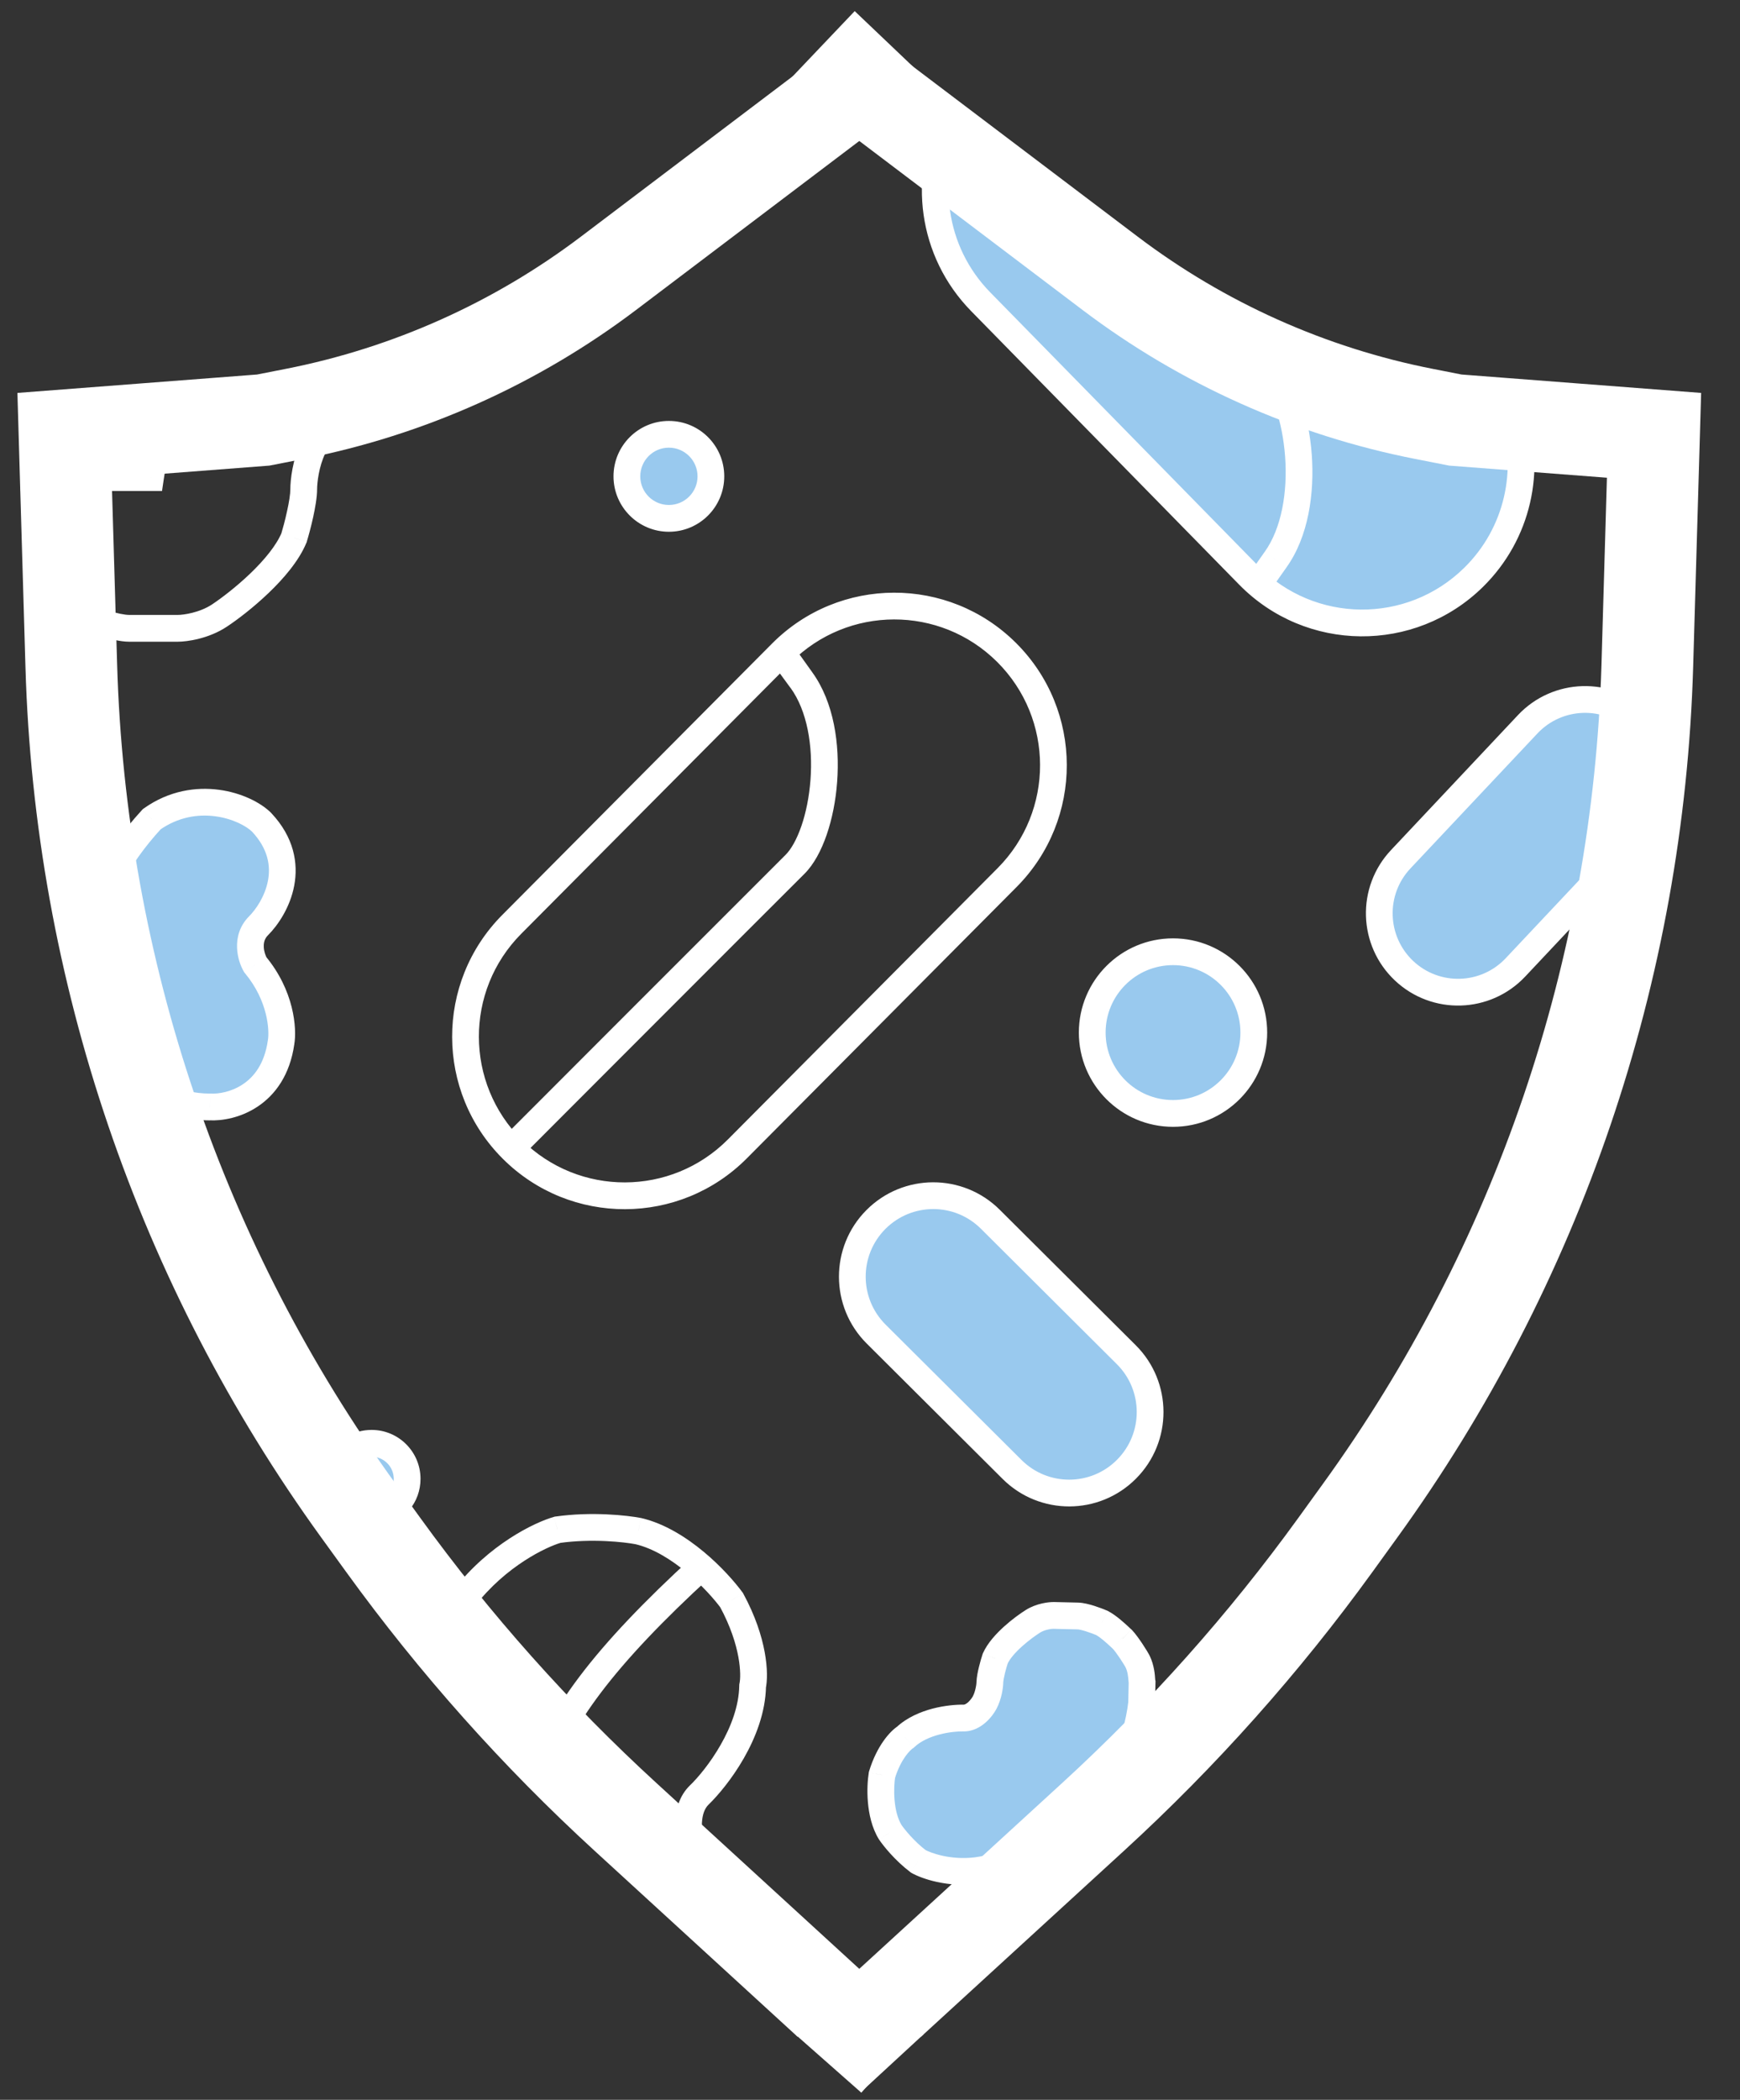 <svg width="34" height="41" viewBox="0 0 34 41" fill="none" xmlns="http://www.w3.org/2000/svg">
<rect x="0" y="0" width="34" height="41" fill="#333333" stroke="none"/>
<path fill-rule="evenodd" clip-rule="evenodd" d="M19.163 5.892C18.2 4.91 18.021 3.45 18.621 2.292C20.024 3.739 21.845 5.085 23.974 6.163C25.857 7.117 27.767 7.752 29.564 8.076C29.927 9.166 29.668 10.416 28.792 11.275C27.567 12.476 25.601 12.457 24.4 11.233L19.163 5.892ZM32.028 14.076C32.27 14.303 32.421 14.59 32.482 14.892C32.414 15.255 32.349 15.625 32.286 16.002C32.232 16.09 32.168 16.174 32.094 16.253L29.613 18.889C29.03 19.508 28.055 19.538 27.436 18.955C26.817 18.372 26.787 17.398 27.37 16.778L29.852 14.142C30.434 13.523 31.409 13.493 32.028 14.076ZM22.013 28.687C21.396 29.306 20.395 29.308 19.776 28.692L17.12 26.049C16.501 25.433 16.499 24.431 17.115 23.812C17.731 23.194 18.733 23.191 19.352 23.807L22.007 26.451C22.626 27.067 22.629 28.068 22.013 28.687ZM3.409 21.488C3.409 21.488 0.062 19.152 2.967 15.994C3.826 15.388 4.798 15.742 5.114 16.057C5.871 16.866 5.387 17.741 5.051 18.078C4.798 18.331 4.903 18.689 4.987 18.836C5.493 19.442 5.535 20.099 5.493 20.351C5.341 21.412 4.503 21.635 4.103 21.614C3.75 21.614 3.493 21.53 3.409 21.488ZM22.921 21.741C23.793 21.741 24.5 21.034 24.5 20.162C24.5 19.29 23.793 18.583 22.921 18.583C22.049 18.583 21.342 19.29 21.342 20.162C21.342 21.034 22.049 21.741 22.921 21.741ZM7.408 29.555C7.721 29.487 7.955 29.209 7.955 28.876C7.955 28.492 7.644 28.181 7.261 28.181C6.998 28.181 6.77 28.327 6.652 28.541C6.908 28.872 7.16 29.21 7.408 29.555ZM13.07 10.122C13.524 10.122 13.891 9.754 13.891 9.301C13.891 8.847 13.524 8.48 13.07 8.48C12.617 8.48 12.249 8.847 12.249 9.301C12.249 9.754 12.617 10.122 13.07 10.122ZM20.362 36.123C20.932 35.837 22.119 34.863 22.307 33.256L22.317 32.853C22.314 32.844 22.313 32.826 22.312 32.802C22.306 32.724 22.296 32.582 22.232 32.449C22.202 32.386 22.027 32.109 21.93 32.008L21.913 31.992L21.889 31.971L21.889 31.971C21.8 31.887 21.657 31.755 21.53 31.688C21.427 31.645 21.189 31.556 21.064 31.553L20.594 31.542C20.521 31.541 20.337 31.561 20.184 31.657C19.994 31.776 19.579 32.089 19.447 32.383C19.414 32.486 19.346 32.722 19.343 32.846C19.341 32.918 19.318 33.099 19.239 33.246C19.185 33.348 19.026 33.551 18.825 33.546C18.585 33.541 18.022 33.608 17.689 33.922C17.594 33.982 17.369 34.212 17.234 34.655C17.197 34.882 17.178 35.423 17.395 35.775C17.466 35.88 17.675 36.141 17.946 36.345C18.1 36.432 18.541 36.589 19.069 36.527C19.33 36.492 19.955 36.361 20.362 36.123Z" fill="#99C9EE"/>
<path d="M18.621 2.292L18.808 2.11L18.556 1.849L18.389 2.171L18.621 2.292ZM19.163 5.892L18.977 6.075L18.977 6.075L19.163 5.892ZM23.974 6.163L24.092 5.93L24.092 5.93L23.974 6.163ZM29.564 8.076L29.812 7.993L29.763 7.846L29.61 7.818L29.564 8.076ZM28.792 11.275L28.975 11.462L28.975 11.462L28.792 11.275ZM24.4 11.233L24.587 11.05L24.587 11.05L24.4 11.233ZM32.482 14.892L32.739 14.94L32.748 14.89L32.738 14.84L32.482 14.892ZM32.028 14.076L31.849 14.266L31.849 14.266L32.028 14.076ZM32.286 16.002L32.509 16.139L32.535 16.095L32.544 16.045L32.286 16.002ZM32.094 16.253L31.904 16.074L31.904 16.074L32.094 16.253ZM29.613 18.889L29.803 19.068L29.803 19.068L29.613 18.889ZM27.436 18.955L27.257 19.145L27.257 19.145L27.436 18.955ZM27.37 16.778L27.56 16.957L27.56 16.957L27.37 16.778ZM29.852 14.142L29.661 13.963L29.661 13.963L29.852 14.142ZM19.776 28.692L19.592 28.878L19.592 28.878L19.776 28.692ZM22.013 28.687L21.827 28.503L21.827 28.503L22.013 28.687ZM17.12 26.049L16.936 26.234L16.936 26.234L17.12 26.049ZM17.115 23.812L16.93 23.628L16.93 23.628L17.115 23.812ZM19.352 23.807L19.167 23.992L19.167 23.992L19.352 23.807ZM22.007 26.451L22.192 26.266L22.192 26.266L22.007 26.451ZM2.967 15.994L2.816 15.781L2.793 15.797L2.774 15.817L2.967 15.994ZM3.409 21.488L3.259 21.702L3.275 21.713L3.292 21.722L3.409 21.488ZM5.114 16.057L5.304 15.879L5.299 15.873L5.114 16.057ZM5.051 18.078L4.866 17.893L4.866 17.893L5.051 18.078ZM4.987 18.836L4.761 18.965L4.772 18.985L4.787 19.003L4.987 18.836ZM5.493 20.351L5.235 20.308L5.234 20.314L5.493 20.351ZM4.103 21.614L4.117 21.353H4.103V21.614ZM7.408 29.555L7.196 29.707L7.296 29.847L7.464 29.81L7.408 29.555ZM6.652 28.541L6.423 28.415L6.34 28.566L6.445 28.701L6.652 28.541ZM22.307 33.256L22.567 33.286L22.568 33.274L22.569 33.262L22.307 33.256ZM20.362 36.123L20.244 35.89L20.237 35.893L20.229 35.898L20.362 36.123ZM22.317 32.853L22.578 32.859L22.579 32.827L22.572 32.795L22.317 32.853ZM22.312 32.802L22.572 32.784L22.572 32.784L22.312 32.802ZM22.232 32.449L21.996 32.561L21.996 32.561L22.232 32.449ZM21.93 32.008L22.118 31.826L22.112 31.82L22.106 31.815L21.93 32.008ZM21.913 31.992L21.735 32.184L21.736 32.185L21.913 31.992ZM21.889 31.971L21.704 32.156L21.712 32.162L21.889 31.971ZM21.889 31.971L22.074 31.786L22.067 31.779L21.889 31.971ZM21.53 31.688L21.651 31.457L21.642 31.452L21.632 31.448L21.53 31.688ZM21.064 31.553L21.057 31.815L21.057 31.815L21.064 31.553ZM20.594 31.542L20.6 31.281L20.6 31.281L20.594 31.542ZM20.184 31.657L20.323 31.878L20.323 31.878L20.184 31.657ZM19.447 32.383L19.209 32.276L19.203 32.289L19.199 32.302L19.447 32.383ZM19.343 32.846L19.081 32.84L19.081 32.84L19.343 32.846ZM19.239 33.246L19.009 33.123L19.009 33.123L19.239 33.246ZM18.825 33.546L18.831 33.285L18.831 33.285L18.825 33.546ZM17.689 33.922L17.828 34.144L17.85 34.13L17.869 34.112L17.689 33.922ZM17.234 34.655L16.984 34.579L16.979 34.596L16.976 34.614L17.234 34.655ZM17.395 35.775L17.173 35.912L17.179 35.921L17.395 35.775ZM17.946 36.345L17.788 36.554L17.802 36.565L17.818 36.574L17.946 36.345ZM19.069 36.527L19.099 36.786L19.103 36.786L19.069 36.527ZM15.533 16.878L15.349 16.693L15.349 16.693L15.533 16.878ZM10.001 18.047L9.816 17.863L9.816 17.863L10.001 18.047ZM19.679 17.136L19.864 17.32L19.864 17.32L19.679 17.136ZM14.409 22.433L14.224 22.248L14.224 22.248L14.409 22.433ZM10.012 22.444L9.828 22.629L9.828 22.629L10.012 22.444ZM19.668 12.739L19.484 12.924L19.484 12.924L19.668 12.739ZM24.796 7.209L24.611 7.394L24.611 7.394L24.796 7.209ZM24.925 10.928L24.712 10.776L24.711 10.777L24.925 10.928ZM9.218 7.28L9.073 7.063L9.052 7.077L9.033 7.095L9.218 7.28ZM6.124 8.732L5.89 8.616L5.89 8.616L6.124 8.732ZM5.745 10.501L5.986 10.601L5.992 10.589L5.995 10.576L5.745 10.501ZM4.293 12.016L4.148 11.799L4.148 11.799L4.293 12.016ZM1.578 12.016L1.461 12.25L1.47 12.255L1.481 12.259L1.578 12.016ZM2.94 9.326V9.587H3.166L3.199 9.364L2.94 9.326ZM9.075 31.199L8.868 31.038L8.866 31.042L9.075 31.199ZM10.896 29.869L10.859 29.611L10.841 29.613L10.824 29.618L10.896 29.869ZM12.475 29.896L12.535 29.642L12.524 29.64L12.475 29.896ZM14.295 31.244L14.525 31.119L14.517 31.103L14.506 31.089L14.295 31.244ZM14.707 32.918L14.451 32.863L14.446 32.888L14.445 32.914L14.707 32.918ZM13.662 35.05L13.481 34.862L13.481 34.862L13.662 35.05ZM13.514 36.057L13.265 36.136L13.265 36.136L13.514 36.057ZM13.941 36.766L13.754 36.948L13.754 36.948L13.941 36.766ZM14.455 37.565L14.698 37.469L14.693 37.457L14.687 37.445L14.455 37.565ZM18.389 2.171C17.739 3.428 17.932 5.01 18.977 6.075L19.35 5.709C18.468 4.81 18.304 3.473 18.853 2.412L18.389 2.171ZM24.092 5.93C21.987 4.864 20.19 3.534 18.808 2.11L18.433 2.473C19.858 3.943 21.703 5.306 23.856 6.396L24.092 5.93ZM29.61 7.818C27.839 7.499 25.954 6.873 24.092 5.93L23.856 6.396C25.761 7.361 27.694 8.004 29.517 8.333L29.61 7.818ZM28.975 11.462C29.924 10.53 30.205 9.175 29.812 7.993L29.316 8.158C29.648 9.157 29.411 10.303 28.609 11.089L28.975 11.462ZM24.214 11.416C25.516 12.743 27.647 12.764 28.975 11.462L28.609 11.089C27.487 12.189 25.687 12.171 24.587 11.05L24.214 11.416ZM18.977 6.075L24.214 11.416L24.587 11.05L19.35 5.709L18.977 6.075ZM32.738 14.84C32.667 14.487 32.489 14.151 32.207 13.886L31.849 14.266C32.05 14.455 32.175 14.693 32.226 14.943L32.738 14.84ZM32.544 16.045C32.606 15.67 32.671 15.301 32.739 14.94L32.225 14.844C32.157 15.209 32.091 15.581 32.028 15.959L32.544 16.045ZM32.284 16.432C32.37 16.34 32.445 16.242 32.509 16.139L32.063 15.865C32.019 15.938 31.965 16.008 31.904 16.074L32.284 16.432ZM29.803 19.068L32.284 16.432L31.904 16.074L29.422 18.71L29.803 19.068ZM27.257 19.145C27.981 19.827 29.121 19.792 29.803 19.068L29.422 18.71C28.938 19.224 28.129 19.248 27.615 18.765L27.257 19.145ZM27.18 16.599C26.498 17.323 26.533 18.463 27.257 19.145L27.615 18.765C27.101 18.281 27.076 17.471 27.56 16.957L27.18 16.599ZM29.661 13.963L27.18 16.599L27.56 16.957L30.042 14.321L29.661 13.963ZM32.207 13.886C31.483 13.204 30.343 13.239 29.661 13.963L30.042 14.321C30.526 13.807 31.335 13.783 31.849 14.266L32.207 13.886ZM19.592 28.878C20.313 29.595 21.48 29.593 22.198 28.871L21.827 28.503C21.313 29.02 20.477 29.021 19.961 28.507L19.592 28.878ZM16.936 26.234L19.592 28.878L19.961 28.507L17.305 25.864L16.936 26.234ZM16.93 23.628C16.212 24.349 16.215 25.516 16.936 26.234L17.305 25.864C16.788 25.349 16.786 24.514 17.3 23.997L16.93 23.628ZM19.536 23.622C18.815 22.904 17.648 22.907 16.93 23.628L17.3 23.997C17.815 23.48 18.651 23.478 19.167 23.992L19.536 23.622ZM22.192 26.266L19.536 23.622L19.167 23.992L21.823 26.636L22.192 26.266ZM22.198 28.871C22.916 28.15 22.913 26.983 22.192 26.266L21.823 26.636C22.34 27.15 22.342 27.986 21.827 28.503L22.198 28.871ZM2.774 15.817C2.02 16.638 1.655 17.423 1.552 18.148C1.448 18.872 1.609 19.513 1.863 20.039C2.117 20.563 2.465 20.977 2.746 21.258C2.888 21.4 3.014 21.509 3.105 21.584C3.151 21.621 3.189 21.65 3.215 21.67C3.228 21.68 3.239 21.688 3.246 21.693C3.25 21.696 3.253 21.698 3.255 21.699C3.256 21.7 3.257 21.701 3.258 21.701C3.258 21.701 3.258 21.702 3.259 21.702C3.259 21.702 3.259 21.702 3.259 21.702C3.259 21.702 3.259 21.702 3.409 21.488C3.558 21.274 3.558 21.274 3.559 21.274C3.559 21.274 3.559 21.274 3.559 21.274C3.559 21.274 3.559 21.274 3.559 21.274C3.559 21.274 3.558 21.274 3.558 21.273C3.557 21.273 3.555 21.271 3.552 21.27C3.547 21.266 3.539 21.26 3.529 21.252C3.508 21.236 3.476 21.212 3.436 21.179C3.356 21.114 3.243 21.016 3.116 20.889C2.861 20.634 2.554 20.266 2.334 19.811C2.115 19.358 1.983 18.823 2.069 18.222C2.155 17.621 2.461 16.93 3.159 16.171L2.774 15.817ZM5.299 15.873C5.093 15.667 4.714 15.479 4.279 15.421C3.834 15.362 3.307 15.434 2.816 15.781L3.117 16.208C3.485 15.948 3.874 15.894 4.209 15.939C4.554 15.985 4.819 16.133 4.929 16.242L5.299 15.873ZM5.235 18.263C5.432 18.066 5.669 17.718 5.749 17.293C5.832 16.854 5.743 16.347 5.304 15.879L4.923 16.236C5.242 16.576 5.29 16.911 5.236 17.196C5.179 17.496 5.006 17.753 4.866 17.893L5.235 18.263ZM5.214 18.706C5.19 18.663 5.157 18.578 5.154 18.487C5.151 18.402 5.172 18.326 5.235 18.263L4.866 17.893C4.677 18.083 4.624 18.312 4.632 18.506C4.639 18.694 4.701 18.861 4.761 18.965L5.214 18.706ZM5.75 20.394C5.804 20.074 5.746 19.338 5.188 18.669L4.787 19.003C5.239 19.546 5.266 20.124 5.235 20.308L5.75 20.394ZM4.09 21.875C4.338 21.888 4.705 21.827 5.036 21.606C5.378 21.378 5.665 20.991 5.751 20.388L5.234 20.314C5.168 20.773 4.962 21.027 4.746 21.171C4.521 21.322 4.269 21.361 4.117 21.353L4.09 21.875ZM3.292 21.722C3.417 21.784 3.714 21.876 4.103 21.876V21.353C3.785 21.353 3.569 21.276 3.526 21.254L3.292 21.722ZM24.238 20.162C24.238 20.89 23.648 21.479 22.921 21.479V22.002C23.937 22.002 24.761 21.178 24.761 20.162H24.238ZM22.921 18.845C23.648 18.845 24.238 19.434 24.238 20.162H24.761C24.761 19.146 23.937 18.322 22.921 18.322V18.845ZM21.604 20.162C21.604 19.434 22.193 18.845 22.921 18.845V18.322C21.905 18.322 21.081 19.146 21.081 20.162H21.604ZM22.921 21.479C22.193 21.479 21.604 20.89 21.604 20.162H21.081C21.081 21.178 21.905 22.002 22.921 22.002V21.479ZM7.694 28.876C7.694 29.084 7.548 29.257 7.353 29.3L7.464 29.81C7.894 29.717 8.217 29.335 8.217 28.876H7.694ZM7.261 28.443C7.5 28.443 7.694 28.637 7.694 28.876H8.217C8.217 28.348 7.789 27.92 7.261 27.92V28.443ZM6.881 28.667C6.955 28.533 7.097 28.443 7.261 28.443V27.92C6.899 27.92 6.585 28.121 6.423 28.415L6.881 28.667ZM7.621 29.402C7.371 29.055 7.116 28.714 6.859 28.381L6.445 28.701C6.699 29.029 6.95 29.365 7.196 29.707L7.621 29.402ZM13.63 9.301C13.63 9.61 13.379 9.86 13.07 9.86V10.383C13.668 10.383 14.152 9.898 14.152 9.301H13.63ZM13.07 8.741C13.379 8.741 13.63 8.992 13.63 9.301H14.152C14.152 8.703 13.668 8.219 13.07 8.219V8.741ZM12.511 9.301C12.511 8.992 12.761 8.741 13.07 8.741V8.219C12.473 8.219 11.988 8.703 11.988 9.301H12.511ZM13.07 9.86C12.761 9.86 12.511 9.61 12.511 9.301H11.988C11.988 9.898 12.473 10.383 13.07 10.383V9.86ZM22.048 33.225C21.873 34.718 20.764 35.629 20.244 35.89L20.479 36.357C21.1 36.045 22.366 35.007 22.567 33.286L22.048 33.225ZM22.055 32.847L22.046 33.25L22.569 33.262L22.578 32.859L22.055 32.847ZM22.051 32.821C22.052 32.832 22.054 32.877 22.062 32.911L22.572 32.795C22.573 32.8 22.573 32.803 22.573 32.805C22.574 32.807 22.574 32.809 22.574 32.81C22.574 32.811 22.574 32.811 22.574 32.809C22.574 32.807 22.574 32.803 22.573 32.799C22.573 32.795 22.573 32.79 22.572 32.784L22.051 32.821ZM21.996 32.561C22.036 32.645 22.045 32.742 22.051 32.821L22.572 32.784C22.567 32.707 22.555 32.519 22.468 32.336L21.996 32.561ZM21.741 32.189C21.772 32.221 21.829 32.297 21.889 32.387C21.917 32.429 21.943 32.47 21.963 32.503C21.973 32.52 21.981 32.534 21.988 32.545C21.994 32.557 21.997 32.562 21.996 32.561L22.468 32.336C22.444 32.286 22.383 32.187 22.324 32.098C22.264 32.008 22.185 31.896 22.118 31.826L21.741 32.189ZM21.736 32.185L21.753 32.2L22.106 31.815L22.09 31.8L21.736 32.185ZM21.712 32.162L21.735 32.184L22.09 31.801L22.067 31.779L21.712 32.162ZM21.705 32.155L21.705 32.155L22.074 31.786L22.074 31.786L21.705 32.155ZM21.409 31.92C21.499 31.967 21.614 32.072 21.712 32.162L22.067 31.779C21.985 31.703 21.816 31.543 21.651 31.457L21.409 31.92ZM21.057 31.815C21.079 31.815 21.139 31.827 21.226 31.855C21.305 31.88 21.383 31.91 21.428 31.929L21.632 31.448C21.574 31.423 21.481 31.387 21.384 31.356C21.295 31.328 21.173 31.295 21.07 31.292L21.057 31.815ZM20.588 31.804L21.057 31.815L21.07 31.292L20.6 31.281L20.588 31.804ZM20.323 31.878C20.368 31.85 20.422 31.83 20.477 31.818C20.532 31.805 20.575 31.803 20.588 31.804L20.6 31.281C20.494 31.279 20.254 31.305 20.046 31.435L20.323 31.878ZM19.686 32.49C19.729 32.394 19.832 32.272 19.969 32.148C20.101 32.03 20.239 31.931 20.323 31.878L20.046 31.435C19.939 31.502 19.775 31.619 19.619 31.76C19.468 31.897 19.298 32.078 19.209 32.276L19.686 32.49ZM19.604 32.852C19.605 32.821 19.616 32.755 19.637 32.669C19.657 32.589 19.68 32.511 19.696 32.465L19.199 32.302C19.18 32.358 19.153 32.449 19.13 32.544C19.108 32.632 19.084 32.746 19.081 32.84L19.604 32.852ZM19.47 33.369C19.574 33.174 19.602 32.948 19.604 32.852L19.081 32.84C19.081 32.858 19.077 32.904 19.064 32.962C19.052 33.02 19.033 33.077 19.009 33.123L19.47 33.369ZM18.819 33.807C19.011 33.812 19.162 33.718 19.259 33.633C19.358 33.546 19.43 33.444 19.47 33.369L19.009 33.123C18.994 33.15 18.959 33.2 18.915 33.24C18.868 33.28 18.84 33.285 18.831 33.285L18.819 33.807ZM17.869 34.112C17.991 33.997 18.168 33.917 18.358 33.867C18.546 33.818 18.723 33.805 18.819 33.807L18.831 33.285C18.688 33.282 18.463 33.3 18.226 33.361C17.991 33.423 17.721 33.533 17.51 33.732L17.869 34.112ZM17.484 34.732C17.543 34.537 17.621 34.394 17.69 34.296C17.725 34.247 17.757 34.21 17.783 34.184C17.796 34.171 17.806 34.161 17.815 34.154C17.819 34.151 17.822 34.148 17.825 34.146C17.827 34.144 17.828 34.144 17.828 34.144L17.55 33.701C17.39 33.801 17.134 34.09 16.984 34.579L17.484 34.732ZM17.618 35.638C17.54 35.511 17.496 35.334 17.48 35.146C17.464 34.96 17.477 34.79 17.492 34.697L16.976 34.614C16.954 34.747 16.939 34.961 16.959 35.19C16.979 35.417 17.034 35.687 17.173 35.912L17.618 35.638ZM18.103 36.137C17.86 35.953 17.671 35.715 17.612 35.629L17.179 35.921C17.262 36.044 17.489 36.328 17.788 36.554L18.103 36.137ZM19.038 36.267C18.571 36.322 18.185 36.18 18.073 36.117L17.818 36.574C18.015 36.684 18.511 36.855 19.099 36.786L19.038 36.267ZM20.229 35.898C19.869 36.109 19.286 36.234 19.034 36.268L19.103 36.786C19.375 36.749 20.042 36.614 20.494 36.349L20.229 35.898ZM10.039 22.372C10.224 22.557 10.224 22.557 10.224 22.557C10.224 22.557 10.224 22.557 10.224 22.556C10.224 22.556 10.225 22.556 10.225 22.556C10.226 22.555 10.226 22.554 10.228 22.553C10.23 22.551 10.233 22.547 10.238 22.543C10.247 22.533 10.261 22.52 10.279 22.501C10.315 22.465 10.368 22.412 10.436 22.345C10.571 22.209 10.765 22.015 11 21.78C11.469 21.311 12.101 20.679 12.751 20.028C14.051 18.727 15.424 17.355 15.717 17.064L15.349 16.693C15.055 16.985 13.681 18.359 12.381 19.659C11.731 20.309 11.099 20.941 10.63 21.411C10.396 21.646 10.202 21.84 10.066 21.975C9.999 22.043 9.946 22.096 9.91 22.132C9.891 22.15 9.878 22.164 9.868 22.173C9.864 22.178 9.86 22.181 9.858 22.184C9.857 22.185 9.856 22.186 9.855 22.186C9.855 22.187 9.855 22.187 9.854 22.187C9.854 22.187 9.854 22.187 9.854 22.187C9.854 22.187 9.854 22.187 10.039 22.372ZM15.717 17.064C15.904 16.879 16.048 16.604 16.153 16.301C16.259 15.993 16.331 15.636 16.358 15.267C16.412 14.539 16.297 13.713 15.871 13.126L15.448 13.432C15.772 13.879 15.887 14.561 15.837 15.228C15.812 15.557 15.749 15.87 15.659 16.13C15.567 16.396 15.456 16.587 15.349 16.693L15.717 17.064ZM15.872 13.127L15.556 12.685L15.131 12.989L15.447 13.431L15.872 13.127ZM10.186 18.232L15.456 12.934L15.086 12.566L9.816 17.863L10.186 18.232ZM19.494 16.951L14.224 22.248L14.594 22.617L19.864 17.32L19.494 16.951ZM14.224 22.248C13.115 23.363 11.312 23.368 10.197 22.259L9.828 22.629C11.148 23.942 13.281 23.937 14.594 22.617L14.224 22.248ZM19.484 12.924C20.599 14.033 20.603 15.836 19.494 16.951L19.864 17.32C21.177 16 21.172 13.866 19.852 12.553L19.484 12.924ZM15.456 12.934C16.566 11.819 18.369 11.815 19.484 12.924L19.852 12.553C18.533 11.241 16.399 11.246 15.086 12.566L15.456 12.934ZM9.816 17.863C8.503 19.183 8.508 21.317 9.828 22.629L10.197 22.259C9.082 21.15 9.077 19.346 10.186 18.232L9.816 17.863ZM15.87 13.124L15.482 12.595L15.06 12.905L15.448 13.434L15.87 13.124ZM23.351 6.119C23.967 6.744 24.449 7.231 24.611 7.394L24.981 7.025C24.82 6.863 24.34 6.377 23.723 5.752L23.351 6.119ZM24.611 7.394C24.721 7.504 24.835 7.703 24.929 7.978C25.021 8.249 25.086 8.572 25.111 8.913C25.162 9.604 25.044 10.312 24.712 10.776L25.137 11.08C25.57 10.476 25.687 9.626 25.632 8.875C25.604 8.495 25.531 8.127 25.424 7.81C25.317 7.498 25.17 7.215 24.981 7.025L24.611 7.394ZM24.711 10.777L24.389 11.234L24.816 11.535L25.138 11.079L24.711 10.777ZM9.601 6.354C9.386 6.787 9.157 7.007 9.073 7.063L9.363 7.498C9.544 7.377 9.827 7.075 10.069 6.587L9.601 6.354ZM9.033 7.095C8.748 7.381 8.347 7.569 7.944 7.686C7.543 7.802 7.163 7.84 6.945 7.84V8.362C7.211 8.362 7.639 8.318 8.089 8.188C8.538 8.058 9.032 7.836 9.403 7.465L9.033 7.095ZM6.945 7.84C6.65 7.84 6.411 7.992 6.245 8.146C6.077 8.302 5.955 8.487 5.89 8.616L6.358 8.849C6.399 8.768 6.485 8.636 6.6 8.529C6.717 8.42 6.836 8.362 6.945 8.362V7.84ZM5.89 8.616C5.714 8.968 5.673 9.382 5.673 9.553H6.196C6.196 9.43 6.231 9.104 6.358 8.849L5.89 8.616ZM5.673 9.553C5.673 9.649 5.648 9.809 5.608 9.986C5.571 10.158 5.525 10.326 5.495 10.425L5.995 10.576C6.029 10.465 6.078 10.285 6.119 10.099C6.158 9.919 6.196 9.711 6.196 9.553H5.673ZM5.504 10.4C5.399 10.652 5.163 10.937 4.886 11.202C4.614 11.462 4.326 11.68 4.148 11.799L4.438 12.233C4.639 12.1 4.951 11.863 5.247 11.58C5.538 11.302 5.839 10.955 5.986 10.601L5.504 10.4ZM4.148 11.799C3.9 11.964 3.585 12.007 3.472 12.007V12.53C3.653 12.53 4.079 12.473 4.438 12.233L4.148 11.799ZM3.472 12.007H2.525V12.53H3.472V12.007ZM2.525 12.007C2.44 12.007 2.287 11.976 2.109 11.923C1.939 11.873 1.773 11.813 1.675 11.774L1.481 12.259C1.592 12.303 1.774 12.369 1.962 12.425C2.141 12.477 2.357 12.53 2.525 12.53V12.007ZM1.694 11.782C1.476 11.673 1.213 11.442 1.021 11.27L0.672 11.659C0.85 11.818 1.167 12.103 1.461 12.25L1.694 11.782ZM0.404 9.587H2.94V9.065H0.404V9.587ZM3.199 9.364C3.232 9.14 3.267 8.93 3.307 8.732L2.794 8.63C2.753 8.838 2.716 9.057 2.682 9.288L3.199 9.364ZM25.168 32.218C25.388 31.556 25.703 31.2 25.84 31.091L25.515 30.682C25.285 30.864 24.918 31.312 24.672 32.053L25.168 32.218ZM9.005 31.76C9.113 31.593 9.21 31.454 9.284 31.355L8.866 31.042C8.784 31.151 8.68 31.3 8.566 31.476L9.005 31.76ZM9.281 31.359C9.889 30.576 10.676 30.204 10.967 30.121L10.824 29.618C10.439 29.728 9.552 30.158 8.868 31.038L9.281 31.359ZM10.932 30.128C11.566 30.039 12.199 30.109 12.425 30.153L12.524 29.64C12.255 29.588 11.562 29.512 10.859 29.611L10.932 30.128ZM12.415 30.151C12.761 30.232 13.111 30.448 13.418 30.703C13.721 30.956 13.961 31.23 14.085 31.398L14.506 31.089C14.358 30.888 14.09 30.582 13.752 30.301C13.416 30.022 12.993 29.75 12.534 29.642L12.415 30.151ZM14.066 31.369C14.486 32.142 14.482 32.719 14.451 32.863L14.962 32.974C15.026 32.68 14.99 31.975 14.525 31.119L14.066 31.369ZM14.445 32.914C14.439 33.309 14.285 33.715 14.08 34.072C13.877 34.428 13.635 34.714 13.481 34.862L13.844 35.238C14.032 35.056 14.305 34.732 14.534 34.332C14.762 33.934 14.959 33.439 14.968 32.922L14.445 32.914ZM13.481 34.862C13.271 35.065 13.206 35.338 13.194 35.56C13.182 35.786 13.222 36 13.265 36.136L13.764 35.978C13.737 35.893 13.708 35.742 13.716 35.588C13.725 35.432 13.768 35.312 13.844 35.238L13.481 34.862ZM13.265 36.136C13.382 36.505 13.636 36.827 13.754 36.948L14.129 36.585C14.045 36.498 13.847 36.244 13.764 35.978L13.265 36.136ZM13.754 36.948C13.818 37.015 13.909 37.145 14.003 37.297C14.094 37.445 14.176 37.594 14.223 37.685L14.687 37.445C14.635 37.344 14.546 37.183 14.448 37.023C14.353 36.869 14.237 36.696 14.129 36.585L13.754 36.948ZM14.212 37.66C14.303 37.894 14.334 38.23 14.325 38.585L14.847 38.599C14.857 38.222 14.829 37.802 14.698 37.469L14.212 37.66ZM10.79 34.869C11.072 33.752 12.01 32.503 13.886 30.786L13.533 30.4C11.65 32.123 10.606 33.462 10.283 34.741L10.79 34.869Z" fill="white"/>
<path d="M16.343 1.968L11.888 5.338C10.078 6.706 7.981 7.645 5.755 8.082L5.144 8.202L1.261 8.5L1.393 12.998C1.479 15.956 2.008 18.884 2.962 21.685V21.685C3.913 24.477 5.276 27.111 7.006 29.5L7.49 30.168C8.884 32.093 10.47 33.872 12.223 35.477L16.193 39.111" stroke="white" stroke-width="1.792"/>
<path d="M17.239 1.968L21.694 5.338C23.503 6.706 25.6 7.645 27.826 8.082L28.438 8.202L32.32 8.5L32.189 12.998C32.102 15.956 31.573 18.884 30.619 21.685V21.685C29.668 24.477 28.305 27.111 26.575 29.5L26.092 30.168C24.698 32.093 23.112 33.872 21.358 35.477L17.388 39.111" stroke="white" stroke-width="1.792"/>
<rect x="15.465" y="1.516" width="1.793" height="1.793" transform="rotate(-46.427 15.465 1.516)" fill="white"/>
<line x1="16.96" y1="40.714" x2="15.69" y2="39.594" stroke="white" stroke-width="0.392"/>
<line x1="17.918" y1="39.579" x2="16.695" y2="40.706" stroke="white" stroke-width="0.384"/>
<line x1="16.828" y1="38.476" x2="16.828" y2="40.716" stroke="white" stroke-width="0.075"/>
<rect x="15.82" y="38.551" width="2.016" height="1.045" fill="white"/>
<rect x="18.122" y="39.144" width="2.016" height="1.045" transform="rotate(141.419 18.122 39.144)" fill="white"/>
<rect x="18.346" y="39.144" width="2.016" height="1.045" transform="rotate(141.419 18.346 39.144)" fill="white"/>
<rect x="17.995" y="39.163" width="2.016" height="1.07" transform="rotate(160.479 17.995 39.163)" fill="white"/>
</svg>
